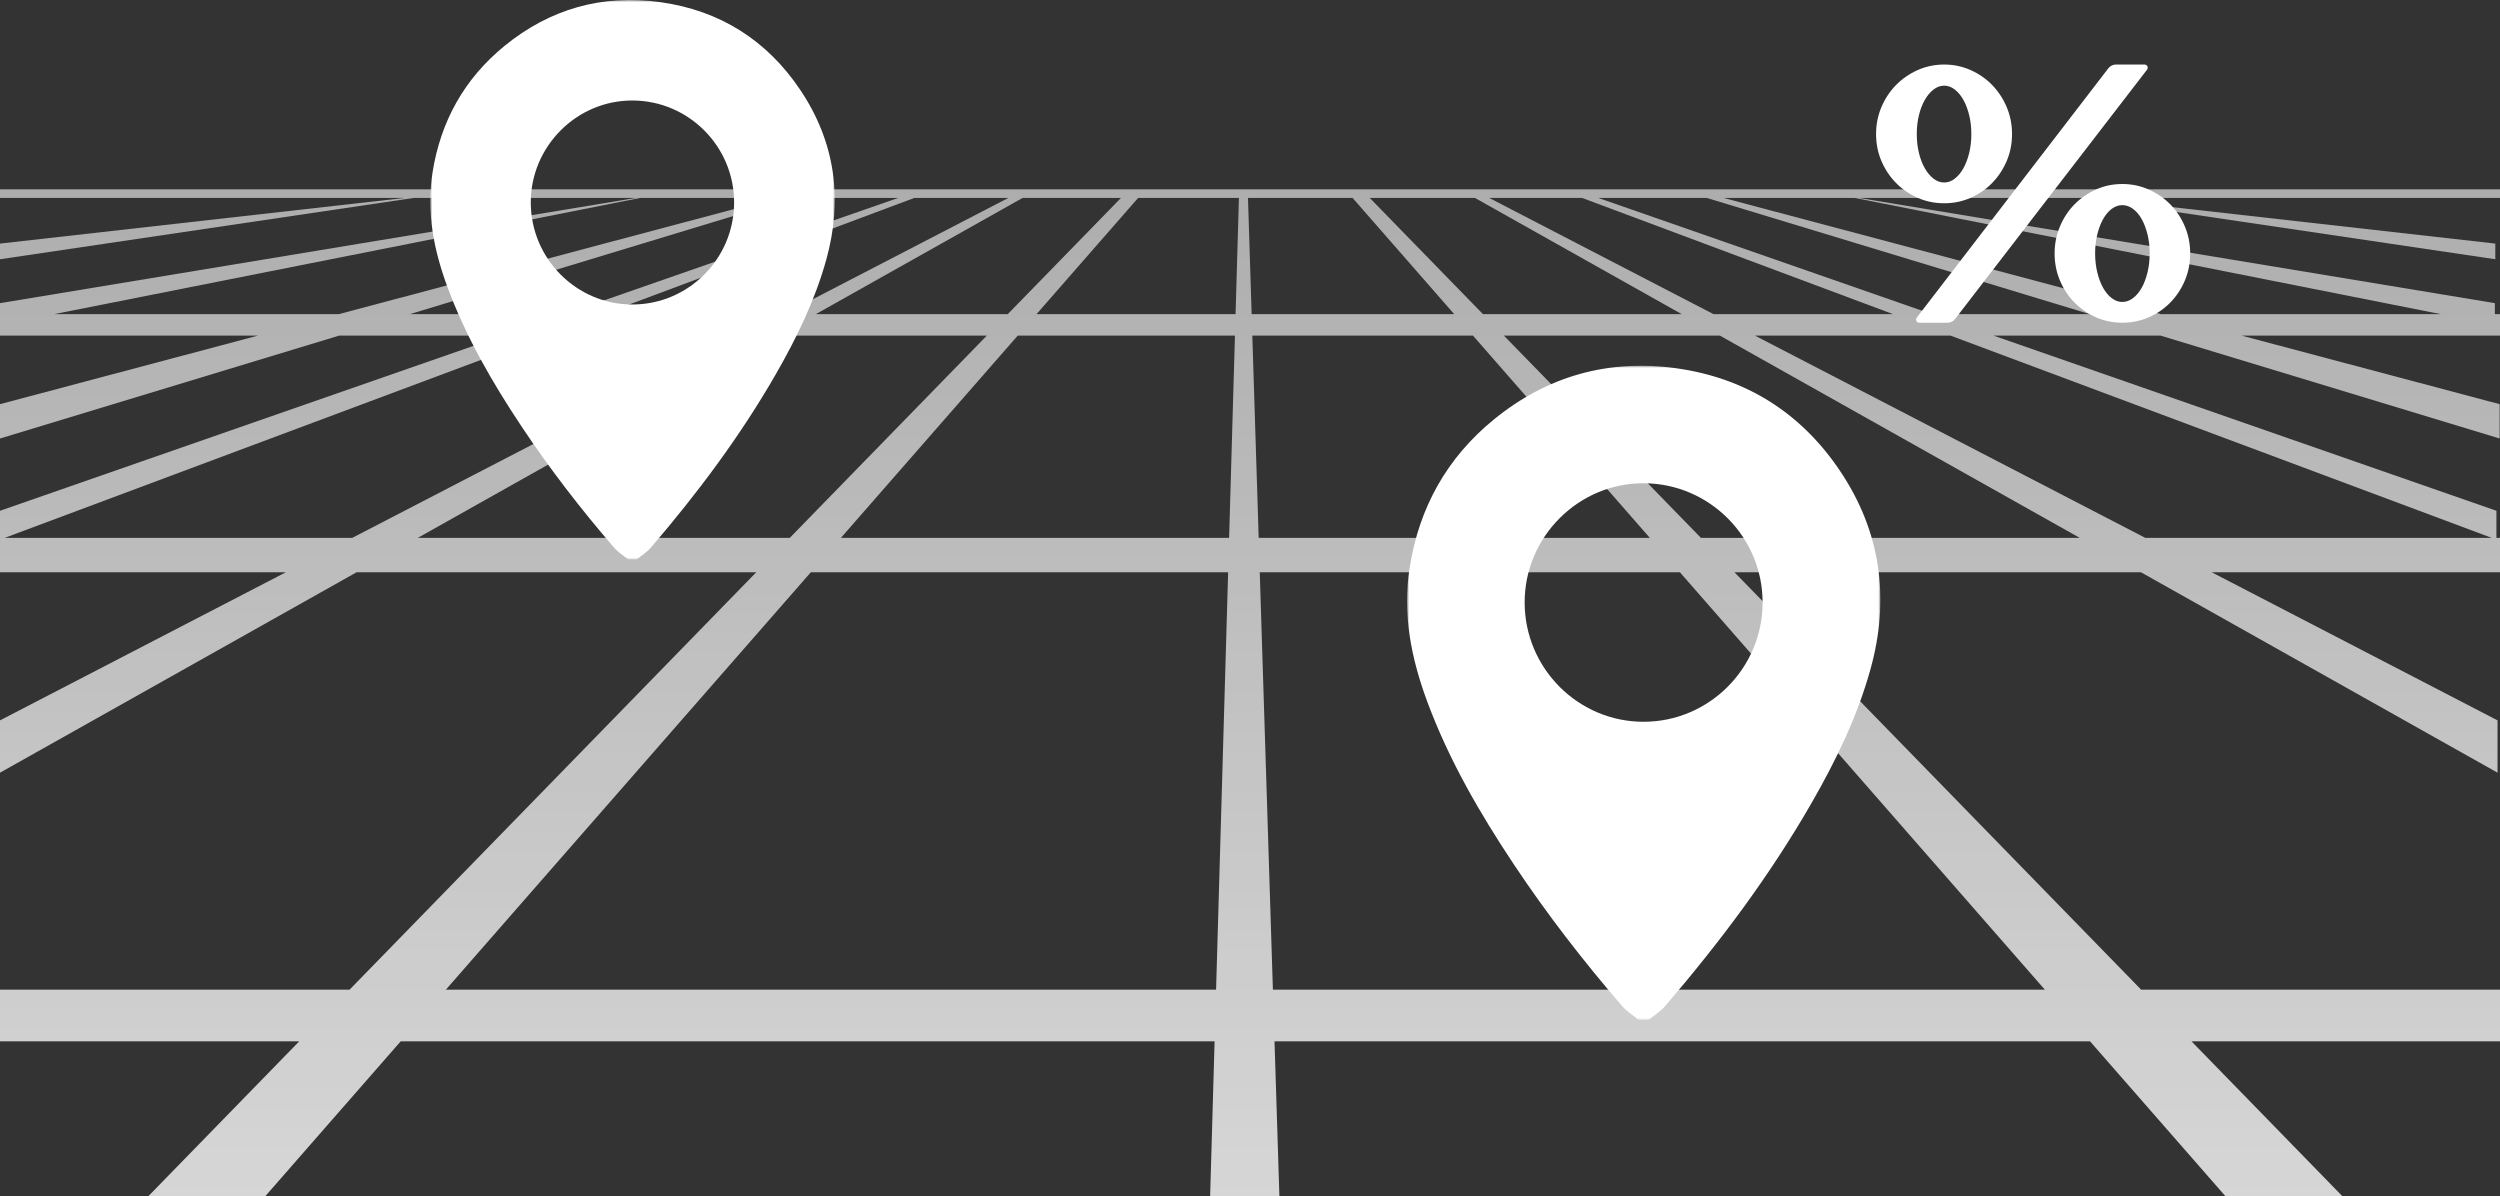 <?xml version="1.0" encoding="UTF-8"?>
<svg width="581px" height="278px" viewBox="0 0 581 278" version="1.1" xmlns="http://www.w3.org/2000/svg" xmlns:xlink="http://www.w3.org/1999/xlink">
    <rect x="0" y="0" width="581" height="278" fill="#333333" stroke="none"/>
    <title>Group 7</title>
    <defs>
        <linearGradient x1="50%" y1="0%" x2="50%" y2="100%" id="linearGradient-1">
            <stop stop-color="#FFFFFF" stop-opacity="0.6" offset="0%"></stop>
            <stop stop-color="#FFFFFF" stop-opacity="0.8" offset="100%"></stop>
        </linearGradient>
        <polygon id="path-2" points="0 0 110 0 110 152 0 152"></polygon>
        <polygon id="path-4" points="0 0 94 0 94 130 0 130"></polygon>
    </defs>
    <g id="Page-2-(Final)" stroke="none" stroke-width="1" fill="none" fill-rule="evenodd">
        <g id="Group-8" transform="translate(0, -202)">
            <g id="Group-7" transform="translate(0, 202)">
                <g id="Group-2">
                    <g id="Group" transform="translate(0, 44)" fill="url(#linearGradient-1)">
                        <path d="M581,0 L581,2 L485.864,2 L579.908,12.609 L579.908,16.25 L483.747,2 L432.043,2 L579.804,26.453 L579.804,29 L581,29 L581,34 L520.977,34 L580.914,49.927 L580.914,57.908 L502.117,34 L463.306,34 L580.168,74.705 L580.167,81 L581,81 L581,89 L514.008,89 L580.428,123.414 L580.428,135.573 L497.567,89 L403.095,89 L497.605,186 L581,186 L581,198 L509.297,198 L544.373,234 L517.193,234 L485.715,198 L296.197,198 L297.331,234 L281.235,234 L282.272,198 L93.127,198 L61.65,234 L34.469,234 L69.545,198 L0,198 L0,186 L81.237,186 L175.747,89 L82.861,89 L0,135.573 L0,123.414 L66.42,89 L0,89 L0,74.705 L116.861,34 L78.796,34 L0,57.908 L0,49.927 L59.936,34 L0,34 L0,26.453 L147.761,2 L96.159,2 L0,16.25 L0,12.609 L94.042,2 L0,2 L0,0 L581,0 Z M390.412,89 L292.768,89 L295.82,186 L475.223,186 L390.412,89 Z M285.416,89 L188.43,89 L103.619,186 L282.618,186 L285.416,89 Z M453.306,34 L407.856,34 L498.568,81 L579.075,81 L453.306,34 Z M172.572,34 L126.861,34 L1.092,81 L81.86,81 L172.572,34 Z M399.713,34 L349.507,34 L395.3,81 L483.333,81 L399.713,34 Z M229.335,34 L180.715,34 L97.095,81 L183.542,81 L229.335,34 Z M342.322,34 L291.038,34 L292.517,81 L383.417,81 L342.322,34 Z M287.002,34 L236.52,34 L195.425,81 L285.647,81 L287.002,34 Z M431.043,2 L400.557,2 L502.162,29 L567.197,29 L431.043,2 Z M180.356,2 L148.761,2 L12.607,29 L78.751,29 L180.356,2 Z M396.648,2 L371.434,2 L448.951,29 L485.638,29 L396.648,2 Z M208.732,2 L184.265,2 L95.275,29 L131.215,29 L208.732,2 Z M367.676,2 L346.095,2 L398.206,29 L439.926,29 L367.676,2 Z M234.333,2 L212.491,2 L140.241,29 L182.222,29 L234.333,2 Z M342.779,2 L318.328,2 L344.635,29 L390.817,29 L342.779,2 Z M260.514,2 L237.649,2 L189.611,29 L234.207,29 L260.514,2 Z M314.343,2 L290.031,2 L290.881,29 L337.951,29 L314.343,2 Z M287.925,2 L264.499,2 L240.891,29 L287.146,29 L287.925,2 Z" id="Combined-Shape"></path>
                    </g>
                    <g id="Group-3" transform="translate(327, 85)">
                        <mask id="mask-3" fill="white">
                            <use xlink:href="#path-2"></use>
                        </mask>
                        <g id="Clip-2"></g>
                        <path d="M54.99,82.741 C70.21,82.721 82.606,70.303 82.63,55.049 C82.655,39.814 70.287,27.377 55.041,27.308 C39.81,27.239 27.283,39.789 27.327,55.073 C27.372,70.338 39.791,82.76 54.99,82.741 M56.166,152 L53.791,152 C52.517,150.95 51.063,150.057 49.998,148.825 C40.967,138.375 32.529,127.462 24.87,115.962 C16.908,104.008 9.726,91.622 4.707,78.1 C0.962,68.008 -1.107,57.698 0.613,46.852 C2.823,32.907 9.3,21.356 20.182,12.481 C32.52,2.417 46.775,-1.622 62.583,0.587 C78.747,2.845 91.537,10.924 100.601,24.404 C110.14,38.592 112.266,54.152 107.67,70.632 C104.606,81.617 99.659,91.779 94.011,101.607 C84.293,118.516 72.648,134.055 59.959,148.826 C58.899,150.06 57.44,150.95 56.166,152" id="Fill-1" fill="#FFFFFF" mask="url(#mask-3)"></path>
                    </g>
                    <g id="Group-3-Copy" transform="translate(100, 0)">
                        <mask id="mask-5" fill="white">
                            <use xlink:href="#path-4"></use>
                        </mask>
                        <g id="Clip-2"></g>
                        <path d="M46.992,70.765 C59.998,70.749 70.591,60.128 70.611,47.082 C70.632,34.051 60.063,23.415 47.035,23.355 C34.02,23.297 23.315,34.03 23.352,47.102 C23.39,60.157 34.003,70.781 46.992,70.765 M47.996,130 L45.967,130 C44.879,129.102 43.635,128.338 42.726,127.285 C35.009,118.347 27.797,109.013 21.252,99.178 C14.448,88.955 8.311,78.361 4.023,66.796 C0.822,58.165 -0.946,49.347 0.523,40.071 C2.412,28.144 7.948,18.265 17.247,10.674 C27.79,2.067 39.972,-1.387 53.48,0.502 C67.293,2.433 78.223,9.343 85.968,20.872 C94.12,33.006 95.937,46.314 92.009,60.409 C89.391,69.804 85.163,78.495 80.337,86.901 C72.032,101.362 62.081,114.652 51.238,127.285 C50.332,128.341 49.085,129.102 47.996,130" id="Fill-1" fill="#FFFFFF" mask="url(#mask-5)"></path>
                    </g>
                </g>
                <path d="M454.353,74.144 L498.985,16.178 C499.231,15.858 499.171,15.398 498.851,15.152 C498.723,15.053 498.566,15 498.405,15 L491.733,15 C491.051,15 490.409,15.317 489.993,15.857 L445.447,73.823 C445.201,74.143 445.261,74.602 445.581,74.849 C445.709,74.947 445.865,75 446.027,75 L452.614,75 C453.295,75 453.938,74.684 454.353,74.144 Z M451.82,47.238 C453.999,47.238 456.048,46.818 457.965,45.978 C459.883,45.138 461.554,43.986 462.977,42.524 C464.401,41.061 465.527,39.359 466.355,37.419 C467.183,35.478 467.597,33.392 467.597,31.162 C467.597,28.932 467.183,26.839 466.355,24.884 C465.527,22.929 464.401,21.22 462.977,19.757 C461.554,18.295 459.883,17.136 457.965,16.282 C456.048,15.427 453.999,15 451.82,15 C449.641,15 447.593,15.427 445.675,16.282 C443.758,17.136 442.08,18.295 440.641,19.757 C439.203,21.22 438.07,22.929 437.242,24.884 C436.414,26.839 436,28.932 436,31.162 C436,33.392 436.414,35.478 437.242,37.419 C438.07,39.359 439.203,41.061 440.641,42.524 C442.08,43.986 443.758,45.138 445.675,45.978 C447.593,46.818 449.641,47.238 451.82,47.238 Z M451.82,42.415 C450.949,42.415 450.128,42.118 449.358,41.524 C448.588,40.93 447.912,40.127 447.331,39.113 C446.75,38.099 446.293,36.912 445.959,35.55 C445.624,34.189 445.457,32.726 445.457,31.162 C445.457,29.598 445.624,28.135 445.959,26.774 C446.293,25.413 446.75,24.225 447.331,23.211 C447.912,22.198 448.588,21.394 449.358,20.8 C450.128,20.206 450.949,19.909 451.82,19.909 C452.692,19.909 453.513,20.206 454.283,20.8 C455.053,21.394 455.721,22.198 456.287,23.211 C456.854,24.225 457.304,25.413 457.639,26.774 C457.973,28.135 458.14,29.598 458.14,31.162 C458.14,32.726 457.973,34.189 457.639,35.55 C457.304,36.912 456.854,38.099 456.287,39.113 C455.721,40.127 455.053,40.93 454.283,41.524 C453.513,42.118 452.692,42.415 451.82,42.415 Z M493.223,75 C495.402,75 497.451,74.58 499.368,73.74 C501.286,72.9 502.957,71.756 504.38,70.308 C505.804,68.86 506.93,67.158 507.758,65.203 C508.586,63.248 509,61.14 509,58.881 C509,56.68 508.586,54.594 507.758,52.625 C506.93,50.655 505.804,48.946 504.38,47.498 C502.957,46.05 501.286,44.899 499.368,44.044 C497.451,43.19 495.402,42.762 493.223,42.762 C491.044,42.762 489.003,43.19 487.1,44.044 C485.197,44.899 483.534,46.05 482.11,47.498 C480.686,48.946 479.56,50.655 478.732,52.625 C477.904,54.594 477.49,56.68 477.49,58.881 C477.49,61.14 477.904,63.248 478.732,65.203 C479.56,67.158 480.686,68.86 482.11,70.308 C483.534,71.756 485.197,72.9 487.1,73.74 C489.003,74.58 491.044,75 493.223,75 Z M493.223,70.177 C492.352,70.177 491.531,69.881 490.761,69.287 C489.991,68.693 489.323,67.889 488.756,66.875 C488.19,65.862 487.739,64.667 487.405,63.291 C487.071,61.915 486.904,60.445 486.904,58.881 C486.904,57.317 487.071,55.854 487.405,54.493 C487.739,53.132 488.19,51.944 488.756,50.93 C489.323,49.917 489.991,49.12 490.761,48.541 C491.531,47.962 492.352,47.672 493.223,47.672 C494.095,47.672 494.923,47.962 495.707,48.541 C496.492,49.12 497.167,49.917 497.734,50.93 C498.301,51.944 498.751,53.132 499.085,54.493 C499.419,55.854 499.586,57.317 499.586,58.881 C499.586,60.445 499.419,61.915 499.085,63.291 C498.751,64.667 498.301,65.862 497.734,66.875 C497.167,67.889 496.492,68.693 495.707,69.287 C494.923,69.881 494.095,70.177 493.223,70.177 Z" id="%" fill="#FFFFFF"></path>
            </g>
        </g>
    </g>
</svg>